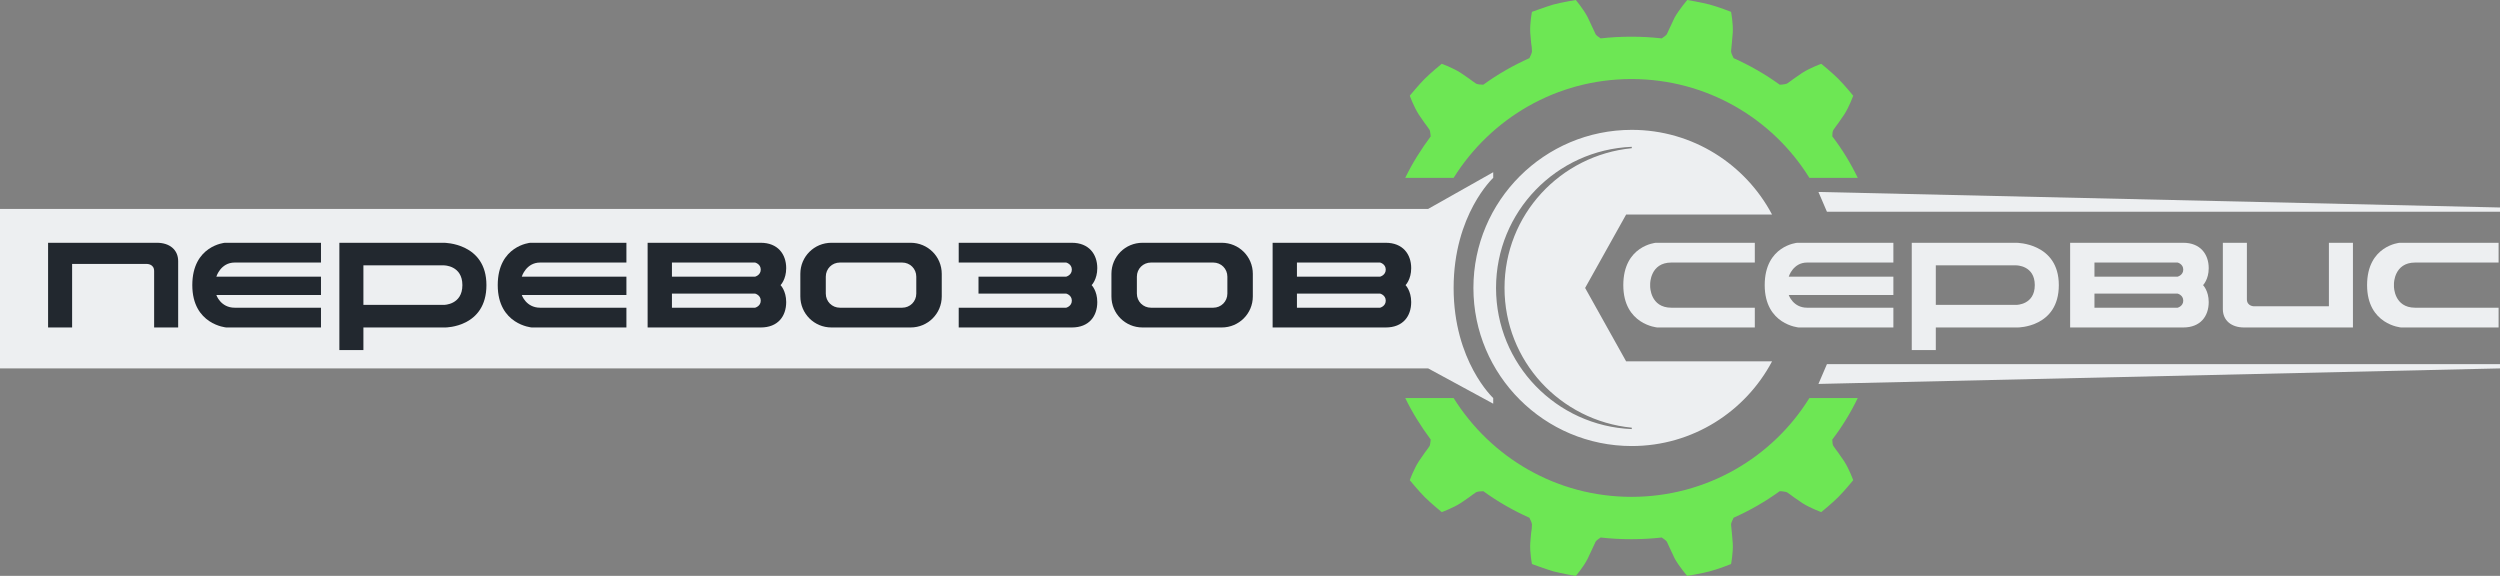 <svg width="560" height="129" viewBox="0 0 560 129" fill="none" xmlns="http://www.w3.org/2000/svg">
<rect x="0" y="0" width="560" height="129" fill="#808080" stroke="none"/>
<g clip-path="url(#clip0_533_2885)">
<path d="M377.937 0C377.937 0 380.977 0.506 382.941 1.012C384.842 1.518 387.756 2.656 387.756 2.656C387.756 2.656 388.262 5.249 388.136 7.335C388.072 8.031 388.009 8.79 387.946 9.549C387.882 10.244 387.819 10.94 387.756 11.509C387.756 11.825 388.072 12.521 388.326 13.027C392 14.671 395.421 16.631 398.652 18.971C399.222 18.971 400.045 18.844 400.299 18.718C400.742 18.401 401.312 18.022 401.882 17.579C402.516 17.137 403.149 16.694 403.719 16.315C405.493 15.177 407.964 14.291 407.964 14.291C407.964 14.291 410.371 16.252 411.765 17.643C413.158 19.034 415.122 21.437 415.122 21.437C415.122 21.437 414.235 23.903 413.095 25.674C412.715 26.243 412.272 26.875 411.828 27.507C411.385 28.076 411.005 28.646 410.688 29.088C410.498 29.341 410.434 29.974 410.434 30.543C412.652 33.452 414.552 36.55 416.136 39.838H405.303C397.068 26.559 382.308 17.706 365.457 17.706C348.606 17.706 333.91 26.559 325.611 39.838H314.778C316.362 36.55 318.326 33.452 320.48 30.543C320.416 29.974 320.353 29.341 320.226 29.088C319.91 28.646 319.529 28.076 319.086 27.507C318.643 26.875 318.199 26.243 317.819 25.674C316.679 23.903 315.792 21.437 315.792 21.437C315.792 21.437 317.756 19.034 319.149 17.643C320.543 16.252 322.95 14.291 322.95 14.291C322.95 14.291 325.421 15.177 327.195 16.315C327.765 16.694 328.398 17.137 329.032 17.579C329.602 18.022 330.172 18.401 330.615 18.718C330.932 18.907 331.692 18.971 332.262 18.971C335.493 16.631 338.914 14.671 342.588 13.027C342.842 12.521 343.158 11.825 343.158 11.509C343.158 10.94 343.095 10.307 342.968 9.549C342.905 8.79 342.842 8.031 342.778 7.335C342.652 5.249 343.158 2.656 343.158 2.656C343.158 2.656 346.072 1.581 347.973 1.012C349.873 0.506 352.977 0 352.977 0C352.977 0 354.688 2.024 355.638 3.857C355.955 4.49 356.272 5.185 356.588 5.881C356.905 6.513 357.158 7.146 357.412 7.651C357.539 7.904 358.045 8.284 358.552 8.6C360.769 8.347 363.05 8.221 365.394 8.221C367.738 8.221 370.018 8.347 372.235 8.6C372.679 8.284 373.249 7.904 373.376 7.651C373.629 7.146 373.882 6.576 374.199 5.881C374.516 5.185 374.833 4.49 375.149 3.857C376.226 2.024 377.937 0 377.937 0Z" fill="#6DE754"/>
<path d="M377.937 129C377.937 129 380.977 128.494 382.941 127.988C384.905 127.482 387.756 126.344 387.756 126.344C387.756 126.344 388.262 123.751 388.136 121.665C388.072 120.969 388.009 120.21 387.946 119.451C387.882 118.756 387.819 118.06 387.756 117.491C387.756 117.175 388.072 116.479 388.326 115.974C392 114.329 395.421 112.369 398.652 110.029C399.222 110.029 400.045 110.156 400.299 110.282C400.742 110.599 401.312 110.978 401.882 111.421C402.516 111.863 403.149 112.306 403.719 112.685C405.493 113.824 407.964 114.709 407.964 114.709C407.964 114.709 410.371 112.749 411.765 111.357C413.158 109.966 415.122 107.563 415.122 107.563C415.122 107.563 414.235 105.097 413.095 103.326C412.715 102.757 412.272 102.125 411.828 101.493C411.385 100.924 411.005 100.354 410.688 99.912C410.498 99.659 410.434 99.026 410.434 98.457C412.652 95.549 414.552 92.45 416.136 89.162H405.303C397.068 102.441 382.308 111.294 365.457 111.294C348.606 111.294 333.91 102.441 325.611 89.162H314.778C316.362 92.45 318.326 95.549 320.48 98.457C320.416 99.026 320.353 99.659 320.226 99.912C319.91 100.354 319.529 100.924 319.086 101.493C318.643 102.125 318.199 102.757 317.819 103.326C316.679 105.097 315.792 107.563 315.792 107.563C315.792 107.563 317.756 109.966 319.149 111.357C320.543 112.749 322.95 114.709 322.95 114.709C322.95 114.709 325.421 113.824 327.195 112.685C327.765 112.306 328.398 111.863 329.032 111.421C329.602 110.978 330.172 110.599 330.615 110.282C330.932 110.093 331.692 110.029 332.262 110.029C335.493 112.369 338.914 114.329 342.588 115.974C342.842 116.479 343.158 117.175 343.158 117.491C343.158 118.06 343.095 118.693 342.968 119.451C342.905 120.21 342.842 120.969 342.778 121.665C342.652 123.751 343.158 126.344 343.158 126.344C343.158 126.344 346.072 127.419 347.973 127.988C349.873 128.494 352.977 129 352.977 129C352.977 129 354.688 127.04 355.638 125.143C355.955 124.51 356.272 123.815 356.588 123.119C356.905 122.487 357.158 121.854 357.412 121.349C357.539 121.096 358.045 120.716 358.552 120.4C360.769 120.653 363.05 120.779 365.394 120.779C367.738 120.779 370.018 120.653 372.235 120.4C372.679 120.716 373.249 121.096 373.376 121.349C373.629 121.854 373.882 122.424 374.199 123.119C374.516 123.815 374.833 124.51 375.149 125.143C376.226 127.04 377.937 129 377.937 129Z" fill="#6DE754"/>
<path d="M409.231 47.427L407.33 43L560 46.478V47.427H409.231Z" fill="#EDEFF1"/>
<path d="M409.231 81.573L407.33 86L560 82.522V81.573H409.231Z" fill="#EDEFF1"/>
<path d="M319.91 46.794H0V82.522H319.91L334.48 90.427V89.162C334.48 89.162 325.611 80.941 325.611 64.5C325.611 48.059 334.48 39.838 334.48 39.838V38.574L319.91 46.794Z" fill="#EDEFF1"/>
<path fill-rule="evenodd" clip-rule="evenodd" d="M364.253 48.059H396.941C390.986 36.803 379.14 29.088 365.52 29.088C345.945 29.088 330.045 44.961 330.045 64.5C330.045 84.04 345.945 99.912 365.52 99.912C379.14 99.912 390.986 92.197 396.941 80.941H364.253L355.068 64.5L364.253 48.059ZM365.52 96.118V95.802C349.493 94.221 337.013 80.878 337.013 64.5C337.013 48.122 349.493 34.78 365.52 33.199V32.883C348.606 33.578 335.113 47.427 335.113 64.5C335.113 81.574 348.606 95.422 365.52 96.118Z" fill="#EDEFF1"/>
<path d="M521.674 54.383H527.058V73.353C527.058 73.353 505.52 73.353 502.669 73.353C499.818 73.353 497.918 71.772 497.918 69.243V54.383H503.303V67.03C503.303 68.61 504.886 68.61 504.886 68.61H521.674V54.383Z" fill="#EDEFF1"/>
<path fill-rule="evenodd" clip-rule="evenodd" d="M428.234 54.383H451.673C451.673 54.383 461.176 54.383 461.176 63.868C461.176 73.353 451.99 73.353 451.99 73.353H433.619V78.412H428.234V54.383ZM433.619 68.294H451.673C451.673 68.294 455.791 68.294 455.791 63.868C455.791 59.441 451.673 59.441 451.673 59.441H433.619V68.294Z" fill="#EDEFF1"/>
<path d="M402.579 54.382H424.117V58.809H404.796C401.629 58.809 400.679 61.971 400.679 61.971H424.117V66.081H400.679C400.679 66.081 401.629 68.927 404.796 68.927H424.117V73.353H402.896C402.896 73.353 395.294 72.721 395.294 63.868C395.294 55.015 402.579 54.382 402.579 54.382Z" fill="#EDEFF1"/>
<path d="M537.512 54.383H559.684V58.809H540.996C536.245 58.809 536.245 63.552 536.245 63.552V64.184C536.245 64.184 536.245 68.927 540.996 68.927H559.684V73.353H537.828C537.828 73.353 530.227 72.721 530.227 63.868C530.227 55.015 537.512 54.383 537.512 54.383Z" fill="#EDEFF1"/>
<path d="M370.905 54.382H393.077V58.809H374.389C369.638 58.809 369.638 63.551 369.638 63.551V64.184C369.638 64.184 369.638 68.927 374.389 68.927H393.077V73.353H371.222C371.222 73.353 363.62 72.721 363.62 63.868C363.62 55.015 370.905 54.382 370.905 54.382Z" fill="#EDEFF1"/>
<path fill-rule="evenodd" clip-rule="evenodd" d="M463.71 73.353V54.383H489.049C492.85 54.383 494.751 56.912 494.751 60.074C494.751 62.603 493.484 63.868 493.484 63.868C493.484 63.868 494.751 65.132 494.751 67.662C494.751 70.824 492.914 73.353 489.049 73.353H463.71ZM487.782 58.809H469.158V61.971H487.782C487.782 61.971 489.049 61.655 489.049 60.39C489.049 59.125 487.782 58.809 487.782 58.809ZM469.158 65.765H487.782C487.782 65.765 489.049 66.081 489.049 67.346C489.049 68.61 487.782 68.927 487.782 68.927H469.158V65.765Z" fill="#EDEFF1"/>
<path d="M16.154 73.353H10.77V54.382C10.77 54.382 32.308 54.382 35.159 54.382C38.009 54.382 39.91 55.963 39.91 58.493V73.353H34.525V60.706C34.525 59.125 32.941 59.125 32.941 59.125H16.154V73.353Z" fill="#22282F"/>
<path fill-rule="evenodd" clip-rule="evenodd" d="M76.019 54.383H99.457C99.457 54.383 108.96 54.383 108.96 63.868C108.96 73.353 99.774 73.353 99.774 73.353H81.403V78.412H76.019V54.383ZM81.403 68.294H99.457C99.457 68.294 103.575 68.294 103.575 63.868C103.575 59.441 99.457 59.441 99.457 59.441H81.403V68.294Z" fill="#22282F"/>
<path d="M50.361 54.383H71.9V58.809H52.578C49.411 58.809 48.461 61.971 48.461 61.971H71.9V66.081H48.461C48.461 66.081 49.411 68.927 52.578 68.927H71.9V73.353H50.678C50.678 73.353 43.076 72.721 43.076 63.868C43.076 55.015 50.361 54.383 50.361 54.383Z" fill="#22282F"/>
<path d="M118.778 54.382H140.317V58.809H120.995C117.828 58.809 116.878 61.971 116.878 61.971H140.317V66.081H116.878C116.878 66.081 117.828 68.927 120.995 68.927H140.317V73.353H119.095C119.095 73.353 111.493 72.721 111.493 63.868C111.493 55.015 118.778 54.382 118.778 54.382Z" fill="#22282F"/>
<path fill-rule="evenodd" clip-rule="evenodd" d="M186.245 54.382C182.38 54.382 179.276 57.481 179.276 61.338V66.397C179.276 70.254 182.38 73.353 186.245 73.353H203.982C207.847 73.353 210.951 70.254 210.951 66.397V61.338C210.951 57.481 207.847 54.382 203.982 54.382H186.245ZM188.145 58.809C186.371 58.809 184.978 60.2 184.978 61.971V65.765C184.978 67.535 186.371 68.927 188.145 68.927H202.082C203.856 68.927 205.249 67.535 205.249 65.765V61.971C205.249 60.2 203.856 58.809 202.082 58.809H188.145Z" fill="#22282F"/>
<path fill-rule="evenodd" clip-rule="evenodd" d="M255.927 54.382C252.063 54.382 248.959 57.481 248.959 61.338V66.397C248.959 70.254 252.063 73.353 255.927 73.353H273.665C277.529 73.353 280.633 70.254 280.633 66.397V61.338C280.633 57.481 277.529 54.382 273.665 54.382H255.927ZM257.828 58.809C256.054 58.809 254.66 60.2 254.66 61.971V65.765C254.66 67.535 256.054 68.927 257.828 68.927H271.764C273.538 68.927 274.932 67.535 274.932 65.765V61.971C274.932 60.2 273.538 58.809 271.764 58.809H257.828Z" fill="#22282F"/>
<path fill-rule="evenodd" clip-rule="evenodd" d="M145.067 73.353V54.383H170.407C174.208 54.383 176.108 56.912 176.108 60.074C176.108 62.603 174.841 63.868 174.841 63.868C174.841 63.868 176.108 65.132 176.108 67.662C176.108 70.824 174.271 73.353 170.407 73.353H145.067ZM169.14 58.809H150.515V61.971H169.14C169.14 61.971 170.407 61.655 170.407 60.39C170.407 59.125 169.14 58.809 169.14 58.809ZM150.515 65.765H169.14C169.14 65.765 170.407 66.081 170.407 67.346C170.407 68.61 169.14 68.927 169.14 68.927H150.515V65.765Z" fill="#22282F"/>
<path fill-rule="evenodd" clip-rule="evenodd" d="M285.067 73.353V54.383H310.407C314.208 54.383 316.108 56.912 316.108 60.074C316.108 62.603 314.841 63.868 314.841 63.868C314.841 63.868 316.108 65.132 316.108 67.662C316.108 70.824 314.271 73.353 310.407 73.353H285.067ZM309.14 58.809H290.515V61.971H309.14C309.14 61.971 310.407 61.655 310.407 60.39C310.407 59.125 309.14 58.809 309.14 58.809ZM290.515 65.765H309.14C309.14 65.765 310.407 66.081 310.407 67.346C310.407 68.61 309.14 68.927 309.14 68.927H290.515V65.765Z" fill="#22282F"/>
<path d="M214.751 73.353H240.09C243.955 73.353 245.792 70.824 245.792 67.662C245.792 65.132 244.525 63.868 244.525 63.868C244.525 63.868 245.792 62.603 245.792 60.074C245.792 56.912 243.891 54.383 240.09 54.383H214.751V58.809H238.823C238.823 58.809 240.09 59.125 240.09 60.39C240.09 61.655 238.823 61.971 238.823 61.971H219.185V65.765H238.823C238.823 65.765 240.09 66.081 240.09 67.346C240.09 68.61 238.823 68.927 238.823 68.927H214.751V73.353Z" fill="#22282F"/>
</g>
<defs>
<clipPath id="clip0_533_2885">
<rect width="560" height="129" fill="white"/>
</clipPath>
</defs>
</svg>
